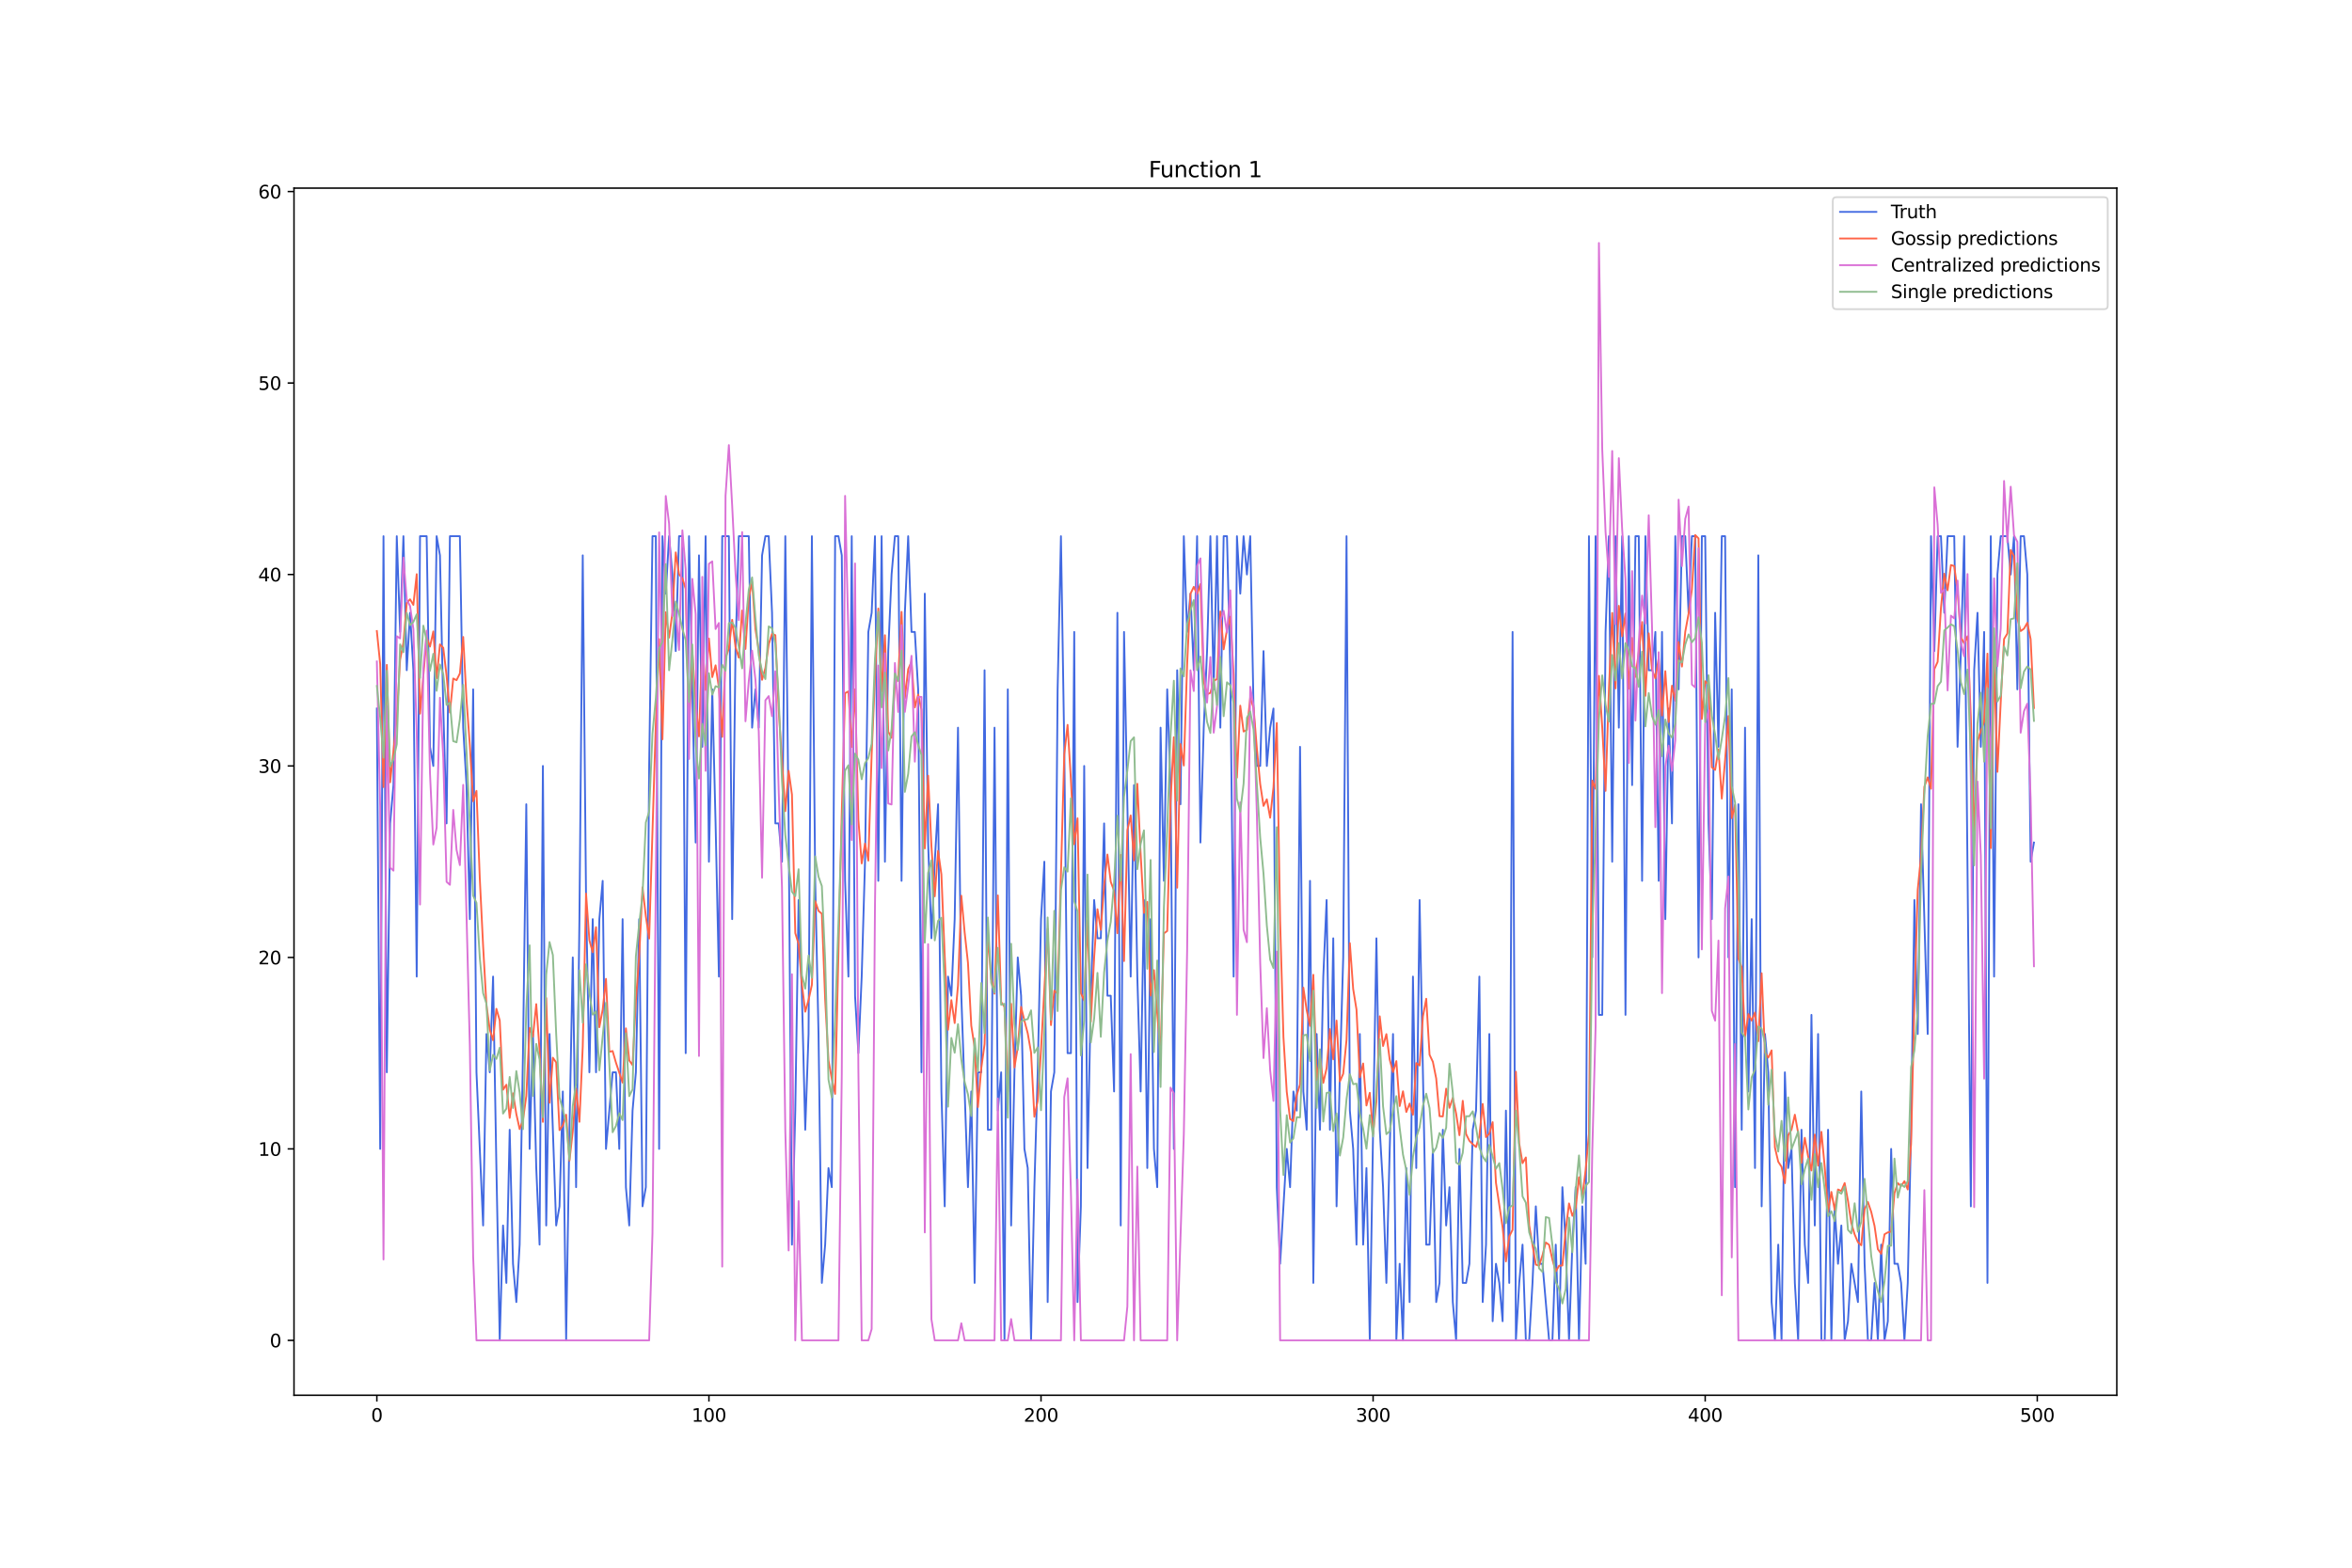 <?xml version="1.0" encoding="utf-8" standalone="no"?>
<!DOCTYPE svg PUBLIC "-//W3C//DTD SVG 1.1//EN"
  "http://www.w3.org/Graphics/SVG/1.1/DTD/svg11.dtd">
<svg xmlns:xlink="http://www.w3.org/1999/xlink" width="1296pt" height="864pt" viewBox="0 0 1296 864" xmlns="http://www.w3.org/2000/svg" version="1.1">
 <defs>
  <style type="text/css">*{stroke-linejoin: round; stroke-linecap: butt}</style>
 </defs>
 <g id="figure_1">
  <g id="patch_1">
   <path d="M 0 864 
L 1296 864 
L 1296 0 
L 0 0 
z
" style="fill: #ffffff"/>
  </g>
  <g id="axes_1">
   <g id="patch_2">
    <path d="M 162 768.96 
L 1166.4 768.96 
L 1166.4 103.68 
L 162 103.68 
z
" style="fill: #ffffff"/>
   </g>
   <g id="matplotlib.axis_1">
    <g id="xtick_1">
     <g id="line2d_1">
      <defs>
       <path id="mf390fa2b86" d="M 0 0 
L 0 3.5 
" style="stroke: #000000; stroke-width: 0.8"/>
      </defs>
      <g>
       <use xlink:href="#mf390fa2b86" x="207.655" y="768.96" style="stroke: #000000; stroke-width: 0.8"/>
      </g>
     </g>
     <g id="text_1">
      <!-- 0 -->
      <g transform="translate(204.473 783.558) scale(0.1 -0.1)">
       <defs>
        <path id="DejaVuSans-30" d="M 2034 4250 
Q 1547 4250 1301 3770 
Q 1056 3291 1056 2328 
Q 1056 1369 1301 889 
Q 1547 409 2034 409 
Q 2525 409 2770 889 
Q 3016 1369 3016 2328 
Q 3016 3291 2770 3770 
Q 2525 4250 2034 4250 
z
M 2034 4750 
Q 2819 4750 3233 4129 
Q 3647 3509 3647 2328 
Q 3647 1150 3233 529 
Q 2819 -91 2034 -91 
Q 1250 -91 836 529 
Q 422 1150 422 2328 
Q 422 3509 836 4129 
Q 1250 4750 2034 4750 
z
" transform="scale(0.016)"/>
       </defs>
       <use xlink:href="#DejaVuSans-30"/>
      </g>
     </g>
    </g>
    <g id="xtick_2">
     <g id="line2d_2">
      <g>
       <use xlink:href="#mf390fa2b86" x="390.639" y="768.96" style="stroke: #000000; stroke-width: 0.8"/>
      </g>
     </g>
     <g id="text_2">
      <!-- 100 -->
      <g transform="translate(381.095 783.558) scale(0.1 -0.1)">
       <defs>
        <path id="DejaVuSans-31" d="M 794 531 
L 1825 531 
L 1825 4091 
L 703 3866 
L 703 4441 
L 1819 4666 
L 2450 4666 
L 2450 531 
L 3481 531 
L 3481 0 
L 794 0 
L 794 531 
z
" transform="scale(0.016)"/>
       </defs>
       <use xlink:href="#DejaVuSans-31"/>
       <use xlink:href="#DejaVuSans-30" x="63.623"/>
       <use xlink:href="#DejaVuSans-30" x="127.246"/>
      </g>
     </g>
    </g>
    <g id="xtick_3">
     <g id="line2d_3">
      <g>
       <use xlink:href="#mf390fa2b86" x="573.623" y="768.96" style="stroke: #000000; stroke-width: 0.8"/>
      </g>
     </g>
     <g id="text_3">
      <!-- 200 -->
      <g transform="translate(564.079 783.558) scale(0.1 -0.1)">
       <defs>
        <path id="DejaVuSans-32" d="M 1228 531 
L 3431 531 
L 3431 0 
L 469 0 
L 469 531 
Q 828 903 1448 1529 
Q 2069 2156 2228 2338 
Q 2531 2678 2651 2914 
Q 2772 3150 2772 3378 
Q 2772 3750 2511 3984 
Q 2250 4219 1831 4219 
Q 1534 4219 1204 4116 
Q 875 4013 500 3803 
L 500 4441 
Q 881 4594 1212 4672 
Q 1544 4750 1819 4750 
Q 2544 4750 2975 4387 
Q 3406 4025 3406 3419 
Q 3406 3131 3298 2873 
Q 3191 2616 2906 2266 
Q 2828 2175 2409 1742 
Q 1991 1309 1228 531 
z
" transform="scale(0.016)"/>
       </defs>
       <use xlink:href="#DejaVuSans-32"/>
       <use xlink:href="#DejaVuSans-30" x="63.623"/>
       <use xlink:href="#DejaVuSans-30" x="127.246"/>
      </g>
     </g>
    </g>
    <g id="xtick_4">
     <g id="line2d_4">
      <g>
       <use xlink:href="#mf390fa2b86" x="756.607" y="768.96" style="stroke: #000000; stroke-width: 0.8"/>
      </g>
     </g>
     <g id="text_4">
      <!-- 300 -->
      <g transform="translate(747.063 783.558) scale(0.1 -0.1)">
       <defs>
        <path id="DejaVuSans-33" d="M 2597 2516 
Q 3050 2419 3304 2112 
Q 3559 1806 3559 1356 
Q 3559 666 3084 287 
Q 2609 -91 1734 -91 
Q 1441 -91 1130 -33 
Q 819 25 488 141 
L 488 750 
Q 750 597 1062 519 
Q 1375 441 1716 441 
Q 2309 441 2620 675 
Q 2931 909 2931 1356 
Q 2931 1769 2642 2001 
Q 2353 2234 1838 2234 
L 1294 2234 
L 1294 2753 
L 1863 2753 
Q 2328 2753 2575 2939 
Q 2822 3125 2822 3475 
Q 2822 3834 2567 4026 
Q 2313 4219 1838 4219 
Q 1578 4219 1281 4162 
Q 984 4106 628 3988 
L 628 4550 
Q 988 4650 1302 4700 
Q 1616 4750 1894 4750 
Q 2613 4750 3031 4423 
Q 3450 4097 3450 3541 
Q 3450 3153 3228 2886 
Q 3006 2619 2597 2516 
z
" transform="scale(0.016)"/>
       </defs>
       <use xlink:href="#DejaVuSans-33"/>
       <use xlink:href="#DejaVuSans-30" x="63.623"/>
       <use xlink:href="#DejaVuSans-30" x="127.246"/>
      </g>
     </g>
    </g>
    <g id="xtick_5">
     <g id="line2d_5">
      <g>
       <use xlink:href="#mf390fa2b86" x="939.591" y="768.96" style="stroke: #000000; stroke-width: 0.8"/>
      </g>
     </g>
     <g id="text_5">
      <!-- 400 -->
      <g transform="translate(930.047 783.558) scale(0.1 -0.1)">
       <defs>
        <path id="DejaVuSans-34" d="M 2419 4116 
L 825 1625 
L 2419 1625 
L 2419 4116 
z
M 2253 4666 
L 3047 4666 
L 3047 1625 
L 3713 1625 
L 3713 1100 
L 3047 1100 
L 3047 0 
L 2419 0 
L 2419 1100 
L 313 1100 
L 313 1709 
L 2253 4666 
z
" transform="scale(0.016)"/>
       </defs>
       <use xlink:href="#DejaVuSans-34"/>
       <use xlink:href="#DejaVuSans-30" x="63.623"/>
       <use xlink:href="#DejaVuSans-30" x="127.246"/>
      </g>
     </g>
    </g>
    <g id="xtick_6">
     <g id="line2d_6">
      <g>
       <use xlink:href="#mf390fa2b86" x="1122.575" y="768.96" style="stroke: #000000; stroke-width: 0.8"/>
      </g>
     </g>
     <g id="text_6">
      <!-- 500 -->
      <g transform="translate(1113.032 783.558) scale(0.1 -0.1)">
       <defs>
        <path id="DejaVuSans-35" d="M 691 4666 
L 3169 4666 
L 3169 4134 
L 1269 4134 
L 1269 2991 
Q 1406 3038 1543 3061 
Q 1681 3084 1819 3084 
Q 2600 3084 3056 2656 
Q 3513 2228 3513 1497 
Q 3513 744 3044 326 
Q 2575 -91 1722 -91 
Q 1428 -91 1123 -41 
Q 819 9 494 109 
L 494 744 
Q 775 591 1075 516 
Q 1375 441 1709 441 
Q 2250 441 2565 725 
Q 2881 1009 2881 1497 
Q 2881 1984 2565 2268 
Q 2250 2553 1709 2553 
Q 1456 2553 1204 2497 
Q 953 2441 691 2322 
L 691 4666 
z
" transform="scale(0.016)"/>
       </defs>
       <use xlink:href="#DejaVuSans-35"/>
       <use xlink:href="#DejaVuSans-30" x="63.623"/>
       <use xlink:href="#DejaVuSans-30" x="127.246"/>
      </g>
     </g>
    </g>
   </g>
   <g id="matplotlib.axis_2">
    <g id="ytick_1">
     <g id="line2d_7">
      <defs>
       <path id="m892cdf05a6" d="M 0 0 
L -3.5 0 
" style="stroke: #000000; stroke-width: 0.8"/>
      </defs>
      <g>
       <use xlink:href="#m892cdf05a6" x="162" y="738.72" style="stroke: #000000; stroke-width: 0.8"/>
      </g>
     </g>
     <g id="text_7">
      <!-- 0 -->
      <g transform="translate(148.637 742.519) scale(0.1 -0.1)">
       <use xlink:href="#DejaVuSans-30"/>
      </g>
     </g>
    </g>
    <g id="ytick_2">
     <g id="line2d_8">
      <g>
       <use xlink:href="#m892cdf05a6" x="162" y="633.195" style="stroke: #000000; stroke-width: 0.8"/>
      </g>
     </g>
     <g id="text_8">
      <!-- 10 -->
      <g transform="translate(142.275 636.994) scale(0.1 -0.1)">
       <use xlink:href="#DejaVuSans-31"/>
       <use xlink:href="#DejaVuSans-30" x="63.623"/>
      </g>
     </g>
    </g>
    <g id="ytick_3">
     <g id="line2d_9">
      <g>
       <use xlink:href="#m892cdf05a6" x="162" y="527.67" style="stroke: #000000; stroke-width: 0.8"/>
      </g>
     </g>
     <g id="text_9">
      <!-- 20 -->
      <g transform="translate(142.275 531.469) scale(0.1 -0.1)">
       <use xlink:href="#DejaVuSans-32"/>
       <use xlink:href="#DejaVuSans-30" x="63.623"/>
      </g>
     </g>
    </g>
    <g id="ytick_4">
     <g id="line2d_10">
      <g>
       <use xlink:href="#m892cdf05a6" x="162" y="422.145" style="stroke: #000000; stroke-width: 0.8"/>
      </g>
     </g>
     <g id="text_10">
      <!-- 30 -->
      <g transform="translate(142.275 425.944) scale(0.1 -0.1)">
       <use xlink:href="#DejaVuSans-33"/>
       <use xlink:href="#DejaVuSans-30" x="63.623"/>
      </g>
     </g>
    </g>
    <g id="ytick_5">
     <g id="line2d_11">
      <g>
       <use xlink:href="#m892cdf05a6" x="162" y="316.62" style="stroke: #000000; stroke-width: 0.8"/>
      </g>
     </g>
     <g id="text_11">
      <!-- 40 -->
      <g transform="translate(142.275 320.42) scale(0.1 -0.1)">
       <use xlink:href="#DejaVuSans-34"/>
       <use xlink:href="#DejaVuSans-30" x="63.623"/>
      </g>
     </g>
    </g>
    <g id="ytick_6">
     <g id="line2d_12">
      <g>
       <use xlink:href="#m892cdf05a6" x="162" y="211.095" style="stroke: #000000; stroke-width: 0.8"/>
      </g>
     </g>
     <g id="text_12">
      <!-- 50 -->
      <g transform="translate(142.275 214.895) scale(0.1 -0.1)">
       <use xlink:href="#DejaVuSans-35"/>
       <use xlink:href="#DejaVuSans-30" x="63.623"/>
      </g>
     </g>
    </g>
    <g id="ytick_7">
     <g id="line2d_13">
      <g>
       <use xlink:href="#m892cdf05a6" x="162" y="105.57" style="stroke: #000000; stroke-width: 0.8"/>
      </g>
     </g>
     <g id="text_13">
      <!-- 60 -->
      <g transform="translate(142.275 109.37) scale(0.1 -0.1)">
       <defs>
        <path id="DejaVuSans-36" d="M 2113 2584 
Q 1688 2584 1439 2293 
Q 1191 2003 1191 1497 
Q 1191 994 1439 701 
Q 1688 409 2113 409 
Q 2538 409 2786 701 
Q 3034 994 3034 1497 
Q 3034 2003 2786 2293 
Q 2538 2584 2113 2584 
z
M 3366 4563 
L 3366 3988 
Q 3128 4100 2886 4159 
Q 2644 4219 2406 4219 
Q 1781 4219 1451 3797 
Q 1122 3375 1075 2522 
Q 1259 2794 1537 2939 
Q 1816 3084 2150 3084 
Q 2853 3084 3261 2657 
Q 3669 2231 3669 1497 
Q 3669 778 3244 343 
Q 2819 -91 2113 -91 
Q 1303 -91 875 529 
Q 447 1150 447 2328 
Q 447 3434 972 4092 
Q 1497 4750 2381 4750 
Q 2619 4750 2861 4703 
Q 3103 4656 3366 4563 
z
" transform="scale(0.016)"/>
       </defs>
       <use xlink:href="#DejaVuSans-36"/>
       <use xlink:href="#DejaVuSans-30" x="63.623"/>
      </g>
     </g>
    </g>
   </g>
   <g id="line2d_14">
    <path d="M 207.655 390.488 
L 209.484 633.195 
L 211.314 295.515 
L 213.144 590.985 
L 214.974 453.803 
L 216.804 432.698 
L 218.634 295.515 
L 220.463 348.278 
L 222.293 295.515 
L 224.123 369.383 
L 225.953 337.725 
L 227.783 369.383 
L 229.613 538.223 
L 231.442 295.515 
L 235.102 295.515 
L 236.932 411.593 
L 238.762 422.145 
L 240.592 295.515 
L 242.422 306.068 
L 244.251 390.488 
L 246.081 453.803 
L 247.911 295.515 
L 253.401 295.515 
L 255.23 401.04 
L 257.06 432.698 
L 258.89 506.565 
L 260.72 379.935 
L 262.55 590.985 
L 266.209 675.405 
L 268.039 569.88 
L 269.869 590.985 
L 271.699 538.223 
L 273.529 643.748 
L 275.359 738.72 
L 277.189 675.405 
L 279.018 707.063 
L 280.848 622.643 
L 282.678 696.51 
L 284.508 717.615 
L 286.338 685.958 
L 288.168 580.433 
L 289.997 443.25 
L 291.827 633.195 
L 293.657 569.88 
L 295.487 643.748 
L 297.317 685.958 
L 299.147 422.145 
L 300.976 675.405 
L 302.806 569.88 
L 306.466 675.405 
L 308.296 664.853 
L 310.126 601.538 
L 311.956 738.72 
L 313.785 622.643 
L 315.615 527.67 
L 317.445 654.3 
L 319.275 506.565 
L 321.105 306.068 
L 322.935 496.013 
L 324.764 590.985 
L 326.594 506.565 
L 328.424 590.985 
L 330.254 506.565 
L 332.084 485.46 
L 333.914 633.195 
L 337.573 590.985 
L 339.403 590.985 
L 341.233 633.195 
L 343.063 506.565 
L 344.893 654.3 
L 346.723 675.405 
L 348.552 612.09 
L 350.382 590.985 
L 352.212 506.565 
L 354.042 664.853 
L 355.872 654.3 
L 357.702 422.145 
L 359.531 295.515 
L 361.361 295.515 
L 363.191 633.195 
L 365.021 295.515 
L 366.851 327.173 
L 368.681 295.515 
L 370.51 316.62 
L 372.34 358.83 
L 374.17 295.515 
L 376 295.515 
L 377.83 580.433 
L 379.66 295.515 
L 383.319 464.355 
L 385.149 306.068 
L 386.979 411.593 
L 388.809 295.515 
L 390.639 474.908 
L 392.469 379.935 
L 394.298 453.803 
L 396.128 538.223 
L 397.958 295.515 
L 401.618 295.515 
L 403.448 506.565 
L 405.277 358.83 
L 407.107 295.515 
L 412.597 295.515 
L 414.427 401.04 
L 416.256 379.935 
L 418.086 401.04 
L 419.916 306.068 
L 421.746 295.515 
L 423.576 295.515 
L 425.406 337.725 
L 427.236 453.803 
L 429.065 453.803 
L 430.895 474.908 
L 432.725 295.515 
L 434.555 453.803 
L 436.385 685.958 
L 438.215 612.09 
L 440.044 496.013 
L 441.874 548.775 
L 443.704 622.643 
L 445.534 569.88 
L 447.364 295.515 
L 449.194 485.46 
L 451.023 569.88 
L 452.853 707.063 
L 454.683 685.958 
L 456.513 643.748 
L 458.343 654.3 
L 460.173 295.515 
L 462.003 295.515 
L 463.832 306.068 
L 465.662 485.46 
L 467.492 538.223 
L 469.322 295.515 
L 471.152 548.775 
L 472.982 580.433 
L 474.811 538.223 
L 476.641 474.908 
L 478.471 348.278 
L 480.301 337.725 
L 482.131 295.515 
L 483.961 485.46 
L 485.79 295.515 
L 487.62 474.908 
L 489.45 358.83 
L 491.28 316.62 
L 493.11 295.515 
L 494.94 295.515 
L 496.77 485.46 
L 498.599 337.725 
L 500.429 295.515 
L 502.259 348.278 
L 504.089 348.278 
L 505.919 379.935 
L 507.749 590.985 
L 509.578 327.173 
L 511.408 464.355 
L 513.238 517.118 
L 515.068 474.908 
L 516.898 443.25 
L 518.728 601.538 
L 520.557 664.853 
L 522.387 538.223 
L 524.217 548.775 
L 526.047 506.565 
L 527.877 401.04 
L 529.707 548.775 
L 533.366 654.3 
L 535.196 601.538 
L 537.026 707.063 
L 538.856 590.985 
L 540.686 590.985 
L 542.516 369.383 
L 544.345 622.643 
L 546.175 622.643 
L 548.005 401.04 
L 549.835 612.09 
L 551.665 590.985 
L 553.495 738.72 
L 555.324 379.935 
L 557.154 675.405 
L 558.984 590.985 
L 560.814 527.67 
L 562.644 548.775 
L 564.474 633.195 
L 566.303 643.748 
L 568.133 738.72 
L 569.963 654.3 
L 571.793 590.985 
L 573.623 506.565 
L 575.453 474.908 
L 577.283 717.615 
L 579.112 601.538 
L 580.942 590.985 
L 582.772 379.935 
L 584.602 295.515 
L 586.432 411.593 
L 588.262 580.433 
L 590.091 580.433 
L 591.921 348.278 
L 593.751 717.615 
L 595.581 664.853 
L 597.411 422.145 
L 599.241 643.748 
L 601.07 548.775 
L 602.9 496.013 
L 604.73 517.118 
L 606.56 517.118 
L 608.39 453.803 
L 610.22 548.775 
L 612.05 548.775 
L 613.879 601.538 
L 615.709 337.725 
L 617.539 675.405 
L 619.369 348.278 
L 623.029 538.223 
L 624.858 432.698 
L 626.688 538.223 
L 628.518 601.538 
L 630.348 496.013 
L 632.178 643.748 
L 634.008 506.565 
L 635.837 633.195 
L 637.667 654.3 
L 639.497 401.04 
L 641.327 485.46 
L 643.157 379.935 
L 644.987 432.698 
L 646.817 633.195 
L 648.646 369.383 
L 650.476 443.25 
L 652.306 295.515 
L 654.136 348.278 
L 655.966 327.173 
L 657.796 369.383 
L 659.625 295.515 
L 661.455 464.355 
L 663.285 401.04 
L 665.115 358.83 
L 666.945 295.515 
L 668.775 379.935 
L 670.604 295.515 
L 672.434 401.04 
L 674.264 295.515 
L 676.094 295.515 
L 677.924 369.383 
L 679.754 538.223 
L 681.583 295.515 
L 683.413 327.173 
L 685.243 295.515 
L 687.073 316.62 
L 688.903 295.515 
L 690.733 390.488 
L 692.563 422.145 
L 694.392 422.145 
L 696.222 358.83 
L 698.052 422.145 
L 699.882 401.04 
L 701.712 390.488 
L 703.542 654.3 
L 705.371 696.51 
L 709.031 633.195 
L 710.861 654.3 
L 712.691 601.538 
L 714.521 612.09 
L 716.35 411.593 
L 718.18 601.538 
L 720.01 622.643 
L 721.84 485.46 
L 723.67 707.063 
L 725.5 569.88 
L 727.33 622.643 
L 729.159 538.223 
L 730.989 496.013 
L 732.819 622.643 
L 734.649 517.118 
L 736.479 664.853 
L 738.309 590.985 
L 740.138 527.67 
L 741.968 295.515 
L 743.798 612.09 
L 745.628 633.195 
L 747.458 685.958 
L 749.288 569.88 
L 751.117 685.958 
L 752.947 643.748 
L 754.777 738.72 
L 756.607 622.643 
L 758.437 517.118 
L 760.267 622.643 
L 762.097 654.3 
L 763.926 707.063 
L 765.756 633.195 
L 767.586 569.88 
L 769.416 738.72 
L 771.246 696.51 
L 773.076 738.72 
L 774.905 643.748 
L 776.735 717.615 
L 778.565 538.223 
L 780.395 643.748 
L 782.225 496.013 
L 785.884 685.958 
L 787.714 685.958 
L 789.544 633.195 
L 791.374 717.615 
L 793.204 707.063 
L 795.034 622.643 
L 796.864 675.405 
L 798.693 654.3 
L 800.523 717.615 
L 802.353 738.72 
L 804.183 633.195 
L 806.013 707.063 
L 807.843 707.063 
L 809.672 696.51 
L 811.502 622.643 
L 813.332 612.09 
L 815.162 538.223 
L 816.992 717.615 
L 818.822 685.958 
L 820.651 569.88 
L 822.481 728.168 
L 824.311 696.51 
L 826.141 707.063 
L 827.971 728.168 
L 829.801 612.09 
L 831.63 707.063 
L 833.46 348.278 
L 835.29 738.72 
L 837.12 707.063 
L 838.95 685.958 
L 840.78 738.72 
L 842.61 738.72 
L 844.439 707.063 
L 846.269 664.853 
L 848.099 696.51 
L 849.929 696.51 
L 853.589 738.72 
L 855.418 738.72 
L 857.248 685.958 
L 859.078 738.72 
L 860.908 654.3 
L 862.738 685.958 
L 864.568 738.72 
L 866.397 685.958 
L 868.227 654.3 
L 870.057 738.72 
L 871.887 664.853 
L 873.717 696.51 
L 875.547 295.515 
L 877.377 527.67 
L 879.206 295.515 
L 881.036 559.328 
L 882.866 559.328 
L 884.696 348.278 
L 886.526 295.515 
L 888.356 474.908 
L 890.185 295.515 
L 892.015 401.04 
L 893.845 295.515 
L 895.675 559.328 
L 897.505 295.515 
L 899.335 432.698 
L 901.164 295.515 
L 902.994 295.515 
L 904.824 485.46 
L 906.654 295.515 
L 908.484 369.383 
L 910.314 369.383 
L 912.144 348.278 
L 913.973 485.46 
L 915.803 348.278 
L 917.633 506.565 
L 919.463 390.488 
L 921.293 453.803 
L 923.123 295.515 
L 924.952 379.935 
L 926.782 295.515 
L 928.612 295.515 
L 930.442 337.725 
L 932.272 295.515 
L 934.102 295.515 
L 935.931 527.67 
L 937.761 295.515 
L 939.591 295.515 
L 941.421 453.803 
L 943.251 506.565 
L 945.081 337.725 
L 946.911 411.593 
L 948.74 295.515 
L 950.57 295.515 
L 952.4 527.67 
L 954.23 379.935 
L 956.06 654.3 
L 957.89 443.25 
L 959.719 622.643 
L 961.549 401.04 
L 963.379 601.538 
L 965.209 506.565 
L 967.039 643.748 
L 968.869 306.068 
L 970.698 664.853 
L 972.528 569.88 
L 974.358 590.985 
L 976.188 717.615 
L 978.018 738.72 
L 979.848 685.958 
L 981.678 738.72 
L 983.507 590.985 
L 985.337 643.748 
L 987.167 633.195 
L 988.997 707.063 
L 990.827 738.72 
L 992.657 622.643 
L 994.486 685.958 
L 996.316 707.063 
L 998.146 559.328 
L 999.976 675.405 
L 1001.806 569.88 
L 1003.636 738.72 
L 1005.465 738.72 
L 1007.295 622.643 
L 1009.125 738.72 
L 1010.955 664.853 
L 1012.785 696.51 
L 1014.615 675.405 
L 1016.444 738.72 
L 1018.274 728.168 
L 1020.104 696.51 
L 1023.764 717.615 
L 1025.594 601.538 
L 1027.424 696.51 
L 1029.253 738.72 
L 1031.083 738.72 
L 1032.913 707.063 
L 1034.743 738.72 
L 1036.573 685.958 
L 1038.403 738.72 
L 1040.232 728.168 
L 1042.062 633.195 
L 1043.892 696.51 
L 1045.722 696.51 
L 1047.552 707.063 
L 1049.382 738.72 
L 1051.211 707.063 
L 1053.041 622.643 
L 1054.871 496.013 
L 1056.701 569.88 
L 1058.531 443.25 
L 1062.191 569.88 
L 1064.02 295.515 
L 1065.85 358.83 
L 1067.68 295.515 
L 1069.51 295.515 
L 1071.34 337.725 
L 1073.17 295.515 
L 1076.829 295.515 
L 1078.659 411.593 
L 1080.489 358.83 
L 1082.319 295.515 
L 1085.978 664.853 
L 1087.808 369.383 
L 1089.638 337.725 
L 1091.468 411.593 
L 1093.298 348.278 
L 1095.128 707.063 
L 1096.958 295.515 
L 1098.787 538.223 
L 1100.617 316.62 
L 1102.447 295.515 
L 1106.107 295.515 
L 1107.937 316.62 
L 1109.766 295.515 
L 1111.596 379.935 
L 1113.426 295.515 
L 1115.256 295.515 
L 1117.086 316.62 
L 1118.916 474.908 
L 1120.745 464.355 
L 1120.745 464.355 
" clip-path="url(#p79126b97d0)" style="fill: none; stroke: #4169e1; stroke-linecap: square"/>
   </g>
   <g id="line2d_15">
    <path d="M 207.655 347.78 
L 209.484 365.896 
L 211.314 433.781 
L 213.144 366.438 
L 214.974 431.152 
L 216.804 414.045 
L 218.634 395.625 
L 220.463 363.613 
L 222.293 354.154 
L 224.123 332.321 
L 225.953 330.308 
L 227.783 333.381 
L 229.613 316.441 
L 231.442 393.334 
L 235.102 351.257 
L 236.932 356.361 
L 238.762 348.006 
L 240.592 373.821 
L 242.422 355.132 
L 244.251 356.994 
L 246.081 372.497 
L 247.911 392.692 
L 249.741 373.955 
L 251.571 374.87 
L 253.401 371.164 
L 255.23 351.053 
L 257.06 385.593 
L 258.89 410.6 
L 260.72 441.59 
L 262.55 435.868 
L 264.38 484.22 
L 266.209 521.428 
L 268.039 553.927 
L 269.869 567.451 
L 271.699 573.32 
L 273.529 555.987 
L 275.359 562.384 
L 277.189 600.591 
L 279.018 597.823 
L 280.848 616.117 
L 282.678 602.54 
L 284.508 613.968 
L 286.338 622.27 
L 288.168 617.314 
L 289.997 604.043 
L 291.827 566.486 
L 293.657 571.28 
L 295.487 553.398 
L 297.317 578.806 
L 299.147 618.315 
L 300.976 550.032 
L 302.806 607.776 
L 304.636 582.936 
L 306.466 585.523 
L 308.296 622.86 
L 310.126 620.261 
L 311.956 614.358 
L 313.785 639.692 
L 315.615 623.456 
L 317.445 599.861 
L 319.275 618.272 
L 321.105 576.778 
L 322.935 492.477 
L 324.764 518.188 
L 326.594 524.803 
L 328.424 511.02 
L 330.254 566.129 
L 332.084 556.43 
L 333.914 539.477 
L 335.743 579.681 
L 337.573 579.256 
L 339.403 585.661 
L 343.063 596.678 
L 344.893 566.756 
L 346.723 584.413 
L 348.552 587.011 
L 350.382 551.514 
L 352.212 526.97 
L 354.042 489.051 
L 355.872 504.987 
L 357.702 517.287 
L 361.361 399.089 
L 363.191 352.235 
L 365.021 407.473 
L 366.851 337.402 
L 368.681 351.437 
L 370.51 337.644 
L 372.34 304.431 
L 374.17 316.533 
L 376 318.771 
L 377.83 324.535 
L 379.66 401.689 
L 381.489 359.542 
L 383.319 387.054 
L 385.149 405.846 
L 386.979 353.939 
L 388.809 380.278 
L 390.639 351.899 
L 392.469 373.172 
L 394.298 366.681 
L 396.128 379.03 
L 397.958 406.111 
L 399.788 362.616 
L 401.618 357.435 
L 403.448 341.585 
L 405.277 356.579 
L 407.107 362.438 
L 408.937 336.446 
L 410.767 357.672 
L 412.597 329.405 
L 414.427 320.8 
L 416.256 346.748 
L 418.086 358.353 
L 419.916 374.667 
L 421.746 368.185 
L 423.576 354.975 
L 425.406 349.351 
L 427.236 350.066 
L 429.065 391.089 
L 432.725 447.06 
L 434.555 424.832 
L 436.385 437.932 
L 438.215 514.257 
L 440.044 520.267 
L 441.874 542.591 
L 443.704 557.58 
L 445.534 551.068 
L 447.364 542.802 
L 449.194 496.661 
L 451.023 502.012 
L 452.853 503.604 
L 454.683 550.887 
L 456.513 584.401 
L 458.343 594.513 
L 460.173 602.894 
L 463.832 447.568 
L 465.662 382.016 
L 467.492 381.061 
L 469.322 411.685 
L 471.152 379.862 
L 472.982 451.767 
L 474.811 475.86 
L 476.641 464.914 
L 478.471 474.314 
L 480.301 415.645 
L 482.131 373.435 
L 483.961 335.374 
L 485.79 381.133 
L 487.62 350.095 
L 489.45 403.28 
L 491.28 406.637 
L 493.11 377.315 
L 494.94 373.119 
L 496.77 337.222 
L 498.599 384.845 
L 500.429 368.795 
L 502.259 364.751 
L 504.089 389.881 
L 505.919 382.787 
L 507.749 391.046 
L 509.578 467.615 
L 511.408 427.495 
L 513.238 466.3 
L 515.068 493.997 
L 516.898 468.96 
L 518.728 481.872 
L 520.557 526.828 
L 522.387 567.532 
L 524.217 551.201 
L 526.047 563.849 
L 527.877 543.05 
L 529.707 493.642 
L 531.536 513.793 
L 533.366 530.603 
L 535.196 565.245 
L 537.026 577.144 
L 538.856 610.176 
L 540.686 588.862 
L 542.516 575.483 
L 544.345 514.988 
L 546.175 539.492 
L 548.005 547.662 
L 549.835 493.479 
L 551.665 552.231 
L 553.495 554.915 
L 555.324 601.769 
L 557.154 553.219 
L 558.984 588.311 
L 560.814 577.248 
L 562.644 554.933 
L 564.474 562.567 
L 566.303 569.482 
L 568.133 580.009 
L 569.963 615.462 
L 571.793 606.752 
L 573.623 578.661 
L 577.283 511.966 
L 579.112 564.968 
L 580.942 545.976 
L 582.772 547.581 
L 586.432 415.788 
L 588.262 399.49 
L 590.091 429.818 
L 591.921 465.281 
L 593.751 450.993 
L 595.581 547.353 
L 597.411 551.401 
L 599.241 507.215 
L 601.07 563.065 
L 602.9 527.64 
L 604.73 501.109 
L 606.56 512.466 
L 608.39 488.044 
L 610.22 470.958 
L 612.05 486.002 
L 613.879 490.905 
L 615.709 514.333 
L 617.539 471.192 
L 619.369 529.677 
L 621.199 457.7 
L 623.029 449.417 
L 624.858 474.197 
L 626.688 431.98 
L 628.518 470.654 
L 630.348 503.122 
L 632.178 497.061 
L 634.008 548.689 
L 635.837 534.675 
L 637.667 558.613 
L 639.497 580.372 
L 641.327 514.402 
L 643.157 513.113 
L 644.987 442.137 
L 646.817 406.293 
L 648.646 489.254 
L 650.476 410.094 
L 652.306 421.901 
L 654.136 366.21 
L 655.966 327.249 
L 657.796 323.426 
L 659.625 327.417 
L 661.455 321.885 
L 663.285 375.77 
L 665.115 382.622 
L 666.945 381.855 
L 668.775 375.256 
L 670.604 374.264 
L 672.434 336.987 
L 674.264 357.853 
L 676.094 346.968 
L 677.924 339.91 
L 679.754 371.726 
L 681.583 428.609 
L 683.413 388.914 
L 685.243 403.16 
L 687.073 402.282 
L 688.903 384.56 
L 690.733 390.034 
L 692.563 412.476 
L 694.392 432.103 
L 696.222 444.176 
L 698.052 440.51 
L 699.882 450.68 
L 701.712 433.88 
L 703.542 398.464 
L 705.371 507.663 
L 707.201 571.501 
L 709.031 601.738 
L 710.861 616.704 
L 712.691 617.898 
L 714.521 603.525 
L 716.35 597.718 
L 718.18 544.329 
L 720.01 556.705 
L 721.84 565.386 
L 723.67 537.246 
L 725.5 595.113 
L 727.33 582.646 
L 729.159 596.779 
L 730.989 588.72 
L 732.819 567.184 
L 734.649 583.831 
L 736.479 562.467 
L 738.309 596.018 
L 740.138 591.774 
L 741.968 573.121 
L 743.798 519.814 
L 745.628 545.052 
L 747.458 556.43 
L 749.288 593.758 
L 751.117 586.114 
L 752.947 609.271 
L 754.777 602.277 
L 756.607 624.886 
L 758.437 607.1 
L 760.267 560.116 
L 762.097 576.483 
L 763.926 569.932 
L 765.756 583.978 
L 767.586 590.862 
L 769.416 584.805 
L 771.246 609.58 
L 773.076 601.451 
L 774.905 612.86 
L 776.735 608.199 
L 778.565 614.367 
L 780.395 585.887 
L 782.225 587.236 
L 784.055 560.16 
L 785.884 550.441 
L 787.714 581.308 
L 789.544 585.205 
L 791.374 594.351 
L 793.204 615.154 
L 795.034 615.298 
L 796.864 600.008 
L 798.693 610.555 
L 800.523 605.063 
L 802.353 613.722 
L 804.183 625.657 
L 806.013 606.681 
L 807.843 625.035 
L 809.672 628.732 
L 811.502 630.581 
L 813.332 632.154 
L 815.162 626 
L 816.992 608.404 
L 818.822 626.702 
L 820.651 624.839 
L 822.481 618.457 
L 824.311 651.911 
L 827.971 676.438 
L 829.801 695.192 
L 831.63 681.397 
L 833.46 677.804 
L 835.29 590.638 
L 837.12 630.207 
L 838.95 641.054 
L 840.78 637.897 
L 842.61 675.298 
L 846.269 697.003 
L 848.099 697.501 
L 849.929 691.863 
L 851.759 684.76 
L 853.589 686.064 
L 855.418 694.191 
L 857.248 700.759 
L 859.078 697.586 
L 860.908 697.462 
L 862.738 678.052 
L 864.568 663.254 
L 866.397 670.076 
L 868.227 665.912 
L 870.057 648.794 
L 871.887 659.727 
L 873.717 644.864 
L 875.547 625.007 
L 877.377 430.198 
L 879.206 434.728 
L 881.036 372.484 
L 882.866 400.864 
L 884.696 435.873 
L 886.526 380.728 
L 888.356 337.796 
L 890.185 379.428 
L 892.015 333.89 
L 893.845 350.661 
L 895.675 338.099 
L 897.505 379.604 
L 899.335 351.555 
L 901.164 373.063 
L 902.994 359.306 
L 904.824 342.811 
L 906.654 383.509 
L 908.484 349.07 
L 910.314 369.131 
L 912.144 373.867 
L 913.973 362.728 
L 915.803 394.324 
L 917.633 369.889 
L 919.463 397.94 
L 921.293 377.914 
L 923.123 386.224 
L 924.952 353.822 
L 926.782 367.363 
L 928.612 348.176 
L 930.442 338.21 
L 932.272 324.878 
L 934.102 294.876 
L 935.931 296.724 
L 937.761 396.223 
L 939.591 375.435 
L 941.421 377.31 
L 943.251 422.919 
L 945.081 424.32 
L 946.911 412.979 
L 948.74 440.136 
L 950.57 418.809 
L 952.4 394.618 
L 954.23 450.921 
L 956.06 443.552 
L 957.89 528.206 
L 959.719 533.176 
L 961.549 571.34 
L 963.379 558.877 
L 965.209 562.481 
L 967.039 558.004 
L 968.869 573.842 
L 970.698 536.401 
L 972.528 580.026 
L 974.358 582.898 
L 976.188 578.883 
L 978.018 632.44 
L 979.848 640.264 
L 981.678 643.066 
L 983.507 652.115 
L 985.337 625.684 
L 987.167 622.542 
L 988.997 614.346 
L 990.827 624.446 
L 992.657 640.912 
L 994.486 627.088 
L 996.316 637.378 
L 998.146 645.088 
L 999.976 625.307 
L 1001.806 642.418 
L 1003.636 623.785 
L 1005.465 643.233 
L 1007.295 668.001 
L 1009.125 656.909 
L 1010.955 666.85 
L 1012.785 655.557 
L 1014.615 656.414 
L 1016.444 652.001 
L 1018.274 661.814 
L 1020.104 674.074 
L 1021.934 680.289 
L 1023.764 684.607 
L 1025.594 686.308 
L 1027.424 666.356 
L 1029.253 662.495 
L 1031.083 667.901 
L 1032.913 675.646 
L 1034.743 688.505 
L 1036.573 690.982 
L 1038.403 680.247 
L 1040.232 679.203 
L 1042.062 678.79 
L 1043.892 657.534 
L 1045.722 652.052 
L 1047.552 653.678 
L 1049.382 650.978 
L 1051.211 655.569 
L 1053.041 630.491 
L 1054.871 552.297 
L 1056.701 490.405 
L 1058.531 472.026 
L 1060.361 433.566 
L 1062.191 428.441 
L 1064.02 434.678 
L 1065.85 368.815 
L 1067.68 364.761 
L 1069.51 335.05 
L 1071.34 316.199 
L 1073.17 325.357 
L 1074.999 311.411 
L 1076.829 311.968 
L 1078.659 325.537 
L 1080.489 351.33 
L 1082.319 354.524 
L 1084.149 350.658 
L 1085.978 395.426 
L 1087.808 461.254 
L 1089.638 408.593 
L 1091.468 402.768 
L 1093.298 397.795 
L 1095.128 360.248 
L 1096.958 467.46 
L 1098.787 363.783 
L 1100.617 425.413 
L 1102.447 386.865 
L 1104.277 352.176 
L 1106.107 349.138 
L 1107.937 303.121 
L 1109.766 306.543 
L 1111.596 340.786 
L 1113.426 347.801 
L 1115.256 346.482 
L 1117.086 343.219 
L 1118.916 352.209 
L 1120.745 390.213 
L 1120.745 390.213 
" clip-path="url(#p79126b97d0)" style="fill: none; stroke: #ff6347; stroke-linecap: square"/>
   </g>
   <g id="line2d_16">
    <path d="M 207.655 364.562 
L 209.484 444.707 
L 211.314 694.137 
L 213.144 389.05 
L 214.974 478.18 
L 216.804 479.857 
L 218.634 350.641 
L 220.463 351.85 
L 222.293 307.275 
L 224.123 330.455 
L 225.953 334.043 
L 227.783 346.622 
L 229.613 403.423 
L 231.442 498.508 
L 233.272 368.553 
L 235.102 347.536 
L 236.932 426.222 
L 238.762 465.443 
L 240.592 456.184 
L 242.422 384.561 
L 244.251 417.665 
L 246.081 486.004 
L 247.911 487.65 
L 249.741 446.365 
L 251.571 468.41 
L 253.401 476.8 
L 255.23 432.571 
L 258.89 576.294 
L 260.72 692.75 
L 262.55 738.72 
L 357.702 738.72 
L 359.531 679.565 
L 363.191 293.415 
L 365.021 380.008 
L 366.851 273.356 
L 368.681 288.617 
L 370.51 339.479 
L 372.34 336.199 
L 374.17 358.199 
L 376 292.293 
L 377.83 313.723 
L 379.66 418.298 
L 381.489 319.037 
L 383.319 338.398 
L 385.149 581.977 
L 386.979 317.92 
L 388.809 424.85 
L 390.639 310.729 
L 392.469 309.394 
L 394.298 346.677 
L 396.128 343.33 
L 397.958 698.07 
L 399.788 273.237 
L 401.618 245.294 
L 403.448 278.783 
L 405.277 315.689 
L 407.107 341.793 
L 408.937 293.247 
L 410.767 397.525 
L 412.597 375.341 
L 414.427 358.575 
L 416.256 374.507 
L 418.086 403.112 
L 419.916 483.729 
L 421.746 385.975 
L 423.576 383.646 
L 425.406 394.715 
L 427.236 369.928 
L 429.065 435.548 
L 430.895 489.161 
L 432.725 623.428 
L 434.555 689.174 
L 436.385 536.944 
L 438.215 738.72 
L 440.044 661.981 
L 441.874 738.72 
L 462.003 738.72 
L 463.832 592.155 
L 465.662 273.292 
L 467.492 350.985 
L 469.322 462.967 
L 471.152 310.537 
L 472.982 588.867 
L 474.811 738.72 
L 478.471 738.72 
L 480.301 732.463 
L 482.131 498.982 
L 483.961 366.787 
L 485.79 423.333 
L 487.62 360.043 
L 489.45 442.847 
L 491.28 443.384 
L 493.11 365.403 
L 494.94 392.39 
L 496.77 344.518 
L 498.599 392.351 
L 500.429 378.098 
L 502.259 361.443 
L 504.089 419.772 
L 505.919 384.055 
L 507.749 384.07 
L 509.578 679.247 
L 511.408 520.358 
L 513.238 727.063 
L 515.068 738.72 
L 527.877 738.72 
L 529.707 729.288 
L 531.536 738.72 
L 548.005 738.72 
L 549.835 605.417 
L 551.665 738.72 
L 555.324 738.72 
L 557.154 726.975 
L 558.984 738.72 
L 584.602 738.72 
L 586.432 604.619 
L 588.262 594.288 
L 590.091 656.525 
L 591.921 738.72 
L 593.751 650.022 
L 595.581 738.72 
L 619.369 738.72 
L 621.199 720.045 
L 623.029 580.964 
L 624.858 738.72 
L 626.688 642.955 
L 628.518 738.72 
L 643.157 738.72 
L 644.987 599.411 
L 646.817 602.582 
L 648.646 738.72 
L 652.306 625.191 
L 654.136 523.768 
L 655.966 369.41 
L 657.796 380.86 
L 659.625 311.995 
L 661.455 307.72 
L 663.285 368.326 
L 665.115 387.215 
L 666.945 362.135 
L 668.775 403.787 
L 670.604 389.198 
L 672.434 342.09 
L 674.264 336.642 
L 676.094 348.563 
L 677.924 325.347 
L 679.754 386.318 
L 681.583 559.318 
L 683.413 442.163 
L 685.243 512.413 
L 687.073 519.28 
L 688.903 378.503 
L 690.733 389.079 
L 692.563 449.004 
L 694.392 530.562 
L 696.222 583.138 
L 698.052 555.626 
L 699.882 589.851 
L 701.712 606.75 
L 703.542 524.419 
L 705.371 738.72 
L 875.547 738.72 
L 877.377 634.452 
L 879.206 565.823 
L 881.036 133.92 
L 882.866 247.573 
L 884.696 293.214 
L 886.526 318.026 
L 888.356 248.564 
L 890.185 343.985 
L 892.015 252.514 
L 893.845 291.821 
L 895.675 319.07 
L 897.505 420.506 
L 899.335 314.743 
L 901.164 397.11 
L 902.994 353.687 
L 904.824 328.222 
L 906.654 343.626 
L 908.484 283.981 
L 910.314 346.135 
L 912.144 455.883 
L 913.973 359.437 
L 915.803 547.348 
L 917.633 422.546 
L 919.463 410.967 
L 921.293 424.839 
L 923.123 407.929 
L 924.952 275.376 
L 926.782 312.001 
L 928.612 285.946 
L 930.442 279.2 
L 932.272 377.264 
L 934.102 378.843 
L 935.931 302.196 
L 937.761 523.248 
L 939.591 398.756 
L 941.421 391.52 
L 943.251 557.105 
L 945.081 562.507 
L 946.911 518.379 
L 948.74 713.857 
L 950.57 500.659 
L 952.4 483.046 
L 954.23 693.007 
L 956.06 575.367 
L 957.89 738.72 
L 1058.531 738.72 
L 1060.361 655.918 
L 1062.191 738.72 
L 1064.02 738.72 
L 1065.85 268.589 
L 1067.68 289.206 
L 1069.51 326.748 
L 1071.34 324.765 
L 1073.17 380.506 
L 1074.999 339.297 
L 1076.829 340.829 
L 1078.659 319.979 
L 1080.489 354.39 
L 1082.319 361.695 
L 1084.149 316.382 
L 1085.978 431.613 
L 1087.808 665.288 
L 1089.638 430.707 
L 1091.468 471.443 
L 1093.298 594.485 
L 1095.128 380.003 
L 1096.958 423.788 
L 1098.787 318.763 
L 1100.617 367.166 
L 1102.447 346.368 
L 1104.277 265.082 
L 1106.107 298.943 
L 1107.937 268.239 
L 1109.766 294.973 
L 1111.596 298.62 
L 1113.426 403.819 
L 1115.256 391.958 
L 1117.086 387.812 
L 1118.916 440.041 
L 1120.745 532.516 
L 1120.745 532.516 
" clip-path="url(#p79126b97d0)" style="fill: none; stroke: #da70d6; stroke-linecap: square"/>
   </g>
   <g id="line2d_17">
    <path d="M 207.655 378.052 
L 209.484 395.401 
L 211.314 417.562 
L 213.144 369.664 
L 214.974 422.218 
L 216.804 418.548 
L 218.634 410.175 
L 220.463 355.154 
L 222.293 359.483 
L 224.123 337.754 
L 225.953 344.559 
L 227.783 342.726 
L 229.613 338.589 
L 231.442 373.65 
L 233.272 344.828 
L 235.102 352.928 
L 236.932 369.709 
L 238.762 360.329 
L 240.592 380.734 
L 242.422 366.193 
L 244.251 371.589 
L 246.081 388.5 
L 247.911 387.287 
L 249.741 408.466 
L 251.571 409.109 
L 253.401 396.307 
L 255.23 377.383 
L 257.06 414.024 
L 260.72 493.674 
L 262.55 497.606 
L 264.38 527.929 
L 266.209 547.365 
L 268.039 553.091 
L 269.869 589.917 
L 271.699 581.35 
L 273.529 583.595 
L 275.359 577.401 
L 277.189 613.727 
L 279.018 611.013 
L 280.848 593.537 
L 282.678 610.663 
L 284.508 590.303 
L 286.338 602.152 
L 288.168 622.336 
L 289.997 555.91 
L 291.827 520.999 
L 293.657 604.002 
L 295.487 575.318 
L 297.317 583.915 
L 299.147 615.748 
L 300.976 537.194 
L 302.806 519.184 
L 304.636 526.339 
L 306.466 569.804 
L 308.296 604.765 
L 310.126 611.476 
L 311.956 618.86 
L 313.785 639.087 
L 315.615 609.534 
L 317.445 596.916 
L 319.275 534.793 
L 321.105 563.618 
L 322.935 531.415 
L 324.764 547.287 
L 326.594 559.213 
L 328.424 557.471 
L 330.254 589.904 
L 333.914 552.656 
L 335.743 586.191 
L 337.573 624.02 
L 339.403 620.507 
L 341.233 613.497 
L 343.063 617.325 
L 344.893 569.456 
L 346.723 604.131 
L 348.552 600.394 
L 350.382 526.977 
L 352.212 509.094 
L 354.042 493.119 
L 355.872 453.302 
L 357.702 447.248 
L 359.531 404.364 
L 361.361 384.914 
L 363.191 357.397 
L 365.021 353.803 
L 366.851 310.912 
L 368.681 369.412 
L 370.51 352.725 
L 372.34 331.486 
L 374.17 338.235 
L 376 346.564 
L 377.83 352.847 
L 379.66 386.893 
L 381.489 355.19 
L 383.319 410.573 
L 385.149 429.083 
L 386.979 398.945 
L 388.809 410.793 
L 390.639 371.021 
L 392.469 382.856 
L 394.298 378.171 
L 396.128 378.856 
L 397.958 366.377 
L 399.788 369.637 
L 401.618 343.443 
L 403.448 343.146 
L 405.277 346.056 
L 407.107 356.691 
L 408.937 368.354 
L 410.767 344.042 
L 412.597 324.951 
L 414.427 318.21 
L 416.256 340.662 
L 418.086 361.134 
L 419.916 369.954 
L 421.746 374.256 
L 423.576 345.229 
L 425.406 346.28 
L 427.236 354.962 
L 429.065 384.098 
L 430.895 430.278 
L 432.725 460.174 
L 434.555 476.583 
L 436.385 491.479 
L 438.215 493.916 
L 440.044 479.065 
L 441.874 537.559 
L 443.704 544.874 
L 445.534 526.581 
L 447.364 538.881 
L 449.194 472.008 
L 451.023 483.167 
L 452.853 488.336 
L 454.683 529.395 
L 456.513 594.981 
L 458.343 604.82 
L 460.173 561.344 
L 463.832 455.564 
L 465.662 424.654 
L 467.492 421.743 
L 469.322 454.391 
L 471.152 415.333 
L 472.982 418.701 
L 474.811 429.467 
L 476.641 420.59 
L 478.471 417.763 
L 480.301 409.911 
L 482.131 362.807 
L 483.961 337.214 
L 485.79 389.845 
L 487.62 370.665 
L 489.45 413.618 
L 491.28 401.915 
L 493.11 371.157 
L 494.94 375.311 
L 496.77 358.568 
L 498.599 436.434 
L 500.429 426.528 
L 502.259 405.916 
L 504.089 403.552 
L 505.919 410.468 
L 507.749 416.042 
L 509.578 519.551 
L 511.408 481.074 
L 513.238 474.098 
L 515.068 518.273 
L 516.898 507.487 
L 518.728 505.793 
L 520.557 544.835 
L 522.387 609.928 
L 524.217 572.031 
L 526.047 580.192 
L 527.877 564.435 
L 529.707 583.898 
L 531.536 596.24 
L 533.366 603.117 
L 535.196 615.045 
L 537.026 572.314 
L 538.856 590.484 
L 540.686 541.793 
L 542.516 569.424 
L 544.345 505.666 
L 546.175 541.67 
L 548.005 547.049 
L 549.835 522.406 
L 551.665 553.779 
L 553.495 553.211 
L 555.324 616.016 
L 557.154 520.122 
L 558.984 564.291 
L 560.814 578.607 
L 562.644 563.047 
L 564.474 562.054 
L 566.303 561.656 
L 568.133 556.823 
L 569.963 580.267 
L 571.793 577.272 
L 573.623 611.875 
L 575.453 569.135 
L 577.283 505.647 
L 579.112 562.052 
L 580.942 501.969 
L 582.772 557.234 
L 584.602 490.58 
L 586.432 478.003 
L 588.262 480.39 
L 590.091 439.953 
L 591.921 496.74 
L 593.751 502.28 
L 595.581 581.652 
L 597.411 562.261 
L 599.241 481.994 
L 601.07 574.536 
L 602.9 561.301 
L 604.73 536.198 
L 606.56 571.402 
L 608.39 535.96 
L 610.22 518.362 
L 612.05 508.065 
L 613.879 486.455 
L 615.709 449.59 
L 617.539 485.523 
L 619.369 439.089 
L 621.199 424.677 
L 623.029 408.444 
L 624.858 406.345 
L 626.688 479.037 
L 628.518 465.097 
L 630.348 457.633 
L 632.178 533.94 
L 634.008 473.955 
L 635.837 579.828 
L 637.667 529.371 
L 639.497 599.076 
L 641.327 500.282 
L 643.157 457.132 
L 644.987 405.468 
L 646.817 375.168 
L 648.646 441.189 
L 650.476 368.396 
L 652.306 372.788 
L 654.136 344.1 
L 655.966 336.47 
L 657.796 330.739 
L 659.625 369.416 
L 661.455 361.812 
L 663.285 383.353 
L 665.115 397.829 
L 666.945 403.966 
L 668.775 373.917 
L 670.604 388.539 
L 672.434 362.067 
L 674.264 394.727 
L 676.094 376.022 
L 677.924 377.694 
L 679.754 387.612 
L 681.583 440.217 
L 683.413 447.311 
L 685.243 431.9 
L 687.073 395.563 
L 688.903 392.082 
L 690.733 402.088 
L 694.392 461.538 
L 696.222 481.468 
L 698.052 510.104 
L 699.882 528.889 
L 701.712 533.516 
L 703.542 455.874 
L 705.371 611.277 
L 707.201 647.577 
L 709.031 614.622 
L 710.861 629.692 
L 712.691 627.371 
L 714.521 615.721 
L 716.35 615.806 
L 718.18 570.628 
L 720.01 570.254 
L 721.84 584.789 
L 723.67 545.966 
L 725.5 610.67 
L 727.33 578.3 
L 729.159 618.107 
L 730.989 602.324 
L 732.819 601.973 
L 734.649 623.394 
L 736.479 613.623 
L 738.309 636.881 
L 740.138 626.913 
L 741.968 605.814 
L 743.798 592.08 
L 745.628 597.525 
L 747.458 597.224 
L 749.288 613.603 
L 751.117 622.017 
L 752.947 633.099 
L 754.777 614.553 
L 756.607 626.356 
L 760.267 572.697 
L 762.097 609.736 
L 763.926 625.073 
L 765.756 623.447 
L 767.586 612.26 
L 769.416 604.095 
L 771.246 621.534 
L 773.076 636.309 
L 774.905 644.906 
L 776.735 658.514 
L 778.565 637.534 
L 780.395 626.979 
L 782.225 621.326 
L 784.055 609.482 
L 785.884 602.754 
L 787.714 610.705 
L 789.544 635.391 
L 791.374 632.534 
L 793.204 624.436 
L 795.034 627.14 
L 796.864 621.504 
L 798.693 586.24 
L 800.523 602.306 
L 802.353 640.716 
L 804.183 641.838 
L 806.013 635.359 
L 807.843 615.202 
L 809.672 615.188 
L 811.502 612.482 
L 813.332 621.418 
L 815.162 632.338 
L 816.992 637.38 
L 818.822 640.124 
L 820.651 630.988 
L 822.481 637.261 
L 824.311 644.171 
L 826.141 641.026 
L 827.971 655.532 
L 829.801 674.149 
L 831.63 665.406 
L 833.46 664.327 
L 835.29 612.109 
L 837.12 632.568 
L 838.95 659.376 
L 840.78 662.843 
L 842.61 679.178 
L 844.439 684.938 
L 846.269 688.096 
L 848.099 699.096 
L 849.929 700.975 
L 851.759 670.762 
L 853.589 671.258 
L 855.418 686.371 
L 857.248 706.52 
L 859.078 710.326 
L 860.908 718.386 
L 862.738 710.37 
L 864.568 671.095 
L 866.397 690.188 
L 868.227 655.944 
L 870.057 636.792 
L 871.887 662.966 
L 873.717 653.566 
L 875.547 651.463 
L 877.377 513.925 
L 879.206 459.28 
L 881.036 396.479 
L 882.866 372.219 
L 884.696 388.432 
L 886.526 397.689 
L 888.356 360.992 
L 890.185 375.007 
L 892.015 354.432 
L 893.845 373.952 
L 895.675 354.417 
L 897.505 358.524 
L 899.335 367.158 
L 901.164 368.36 
L 902.994 378.548 
L 904.824 359.152 
L 906.654 400.351 
L 908.484 381.949 
L 910.314 394.657 
L 912.144 399.402 
L 913.973 391.327 
L 915.803 416.723 
L 917.633 396.541 
L 919.463 404.298 
L 921.293 406.474 
L 923.123 398.722 
L 924.952 364.003 
L 926.782 365.155 
L 928.612 355.178 
L 930.442 349.632 
L 932.272 353.96 
L 934.102 351.612 
L 935.931 340.201 
L 937.761 354.215 
L 939.591 397.967 
L 941.421 372.137 
L 943.251 394.509 
L 945.081 404.819 
L 946.911 418.415 
L 948.74 407.214 
L 950.57 394.69 
L 952.4 373.708 
L 954.23 433.378 
L 956.06 442.36 
L 957.89 485.882 
L 959.719 569.084 
L 961.549 571.63 
L 963.379 611.479 
L 965.209 593.722 
L 967.039 589.502 
L 968.869 565.744 
L 970.698 566.92 
L 972.528 574.915 
L 974.358 608.909 
L 976.188 589.543 
L 978.018 625.175 
L 979.848 634.658 
L 981.678 617.744 
L 983.507 639.786 
L 985.337 604.795 
L 987.167 633.259 
L 988.997 628.572 
L 990.827 623.537 
L 992.657 652.701 
L 994.486 644.348 
L 996.316 638.493 
L 998.146 661.278 
L 999.976 635.982 
L 1001.806 654.318 
L 1003.636 640.955 
L 1007.295 670.273 
L 1009.125 667.577 
L 1010.955 673.029 
L 1012.785 656.677 
L 1014.615 657.886 
L 1016.444 653.959 
L 1018.274 677.82 
L 1020.104 679.784 
L 1021.934 663.163 
L 1023.764 678.865 
L 1025.594 673.422 
L 1027.424 649.704 
L 1031.083 692.249 
L 1032.913 703.991 
L 1034.743 711.643 
L 1036.573 717.494 
L 1038.403 706.307 
L 1040.232 686.573 
L 1042.062 686.565 
L 1043.892 638.548 
L 1045.722 660.067 
L 1047.552 652.572 
L 1049.382 654.193 
L 1051.211 650.939 
L 1053.041 588.159 
L 1054.871 579.021 
L 1056.701 557.173 
L 1058.531 481.662 
L 1060.361 437.844 
L 1062.191 405.643 
L 1064.02 387.968 
L 1065.85 387.696 
L 1067.68 378.155 
L 1069.51 375.702 
L 1071.34 347.44 
L 1073.17 345.881 
L 1074.999 344.099 
L 1076.829 345.076 
L 1078.659 358.341 
L 1080.489 376.019 
L 1082.319 382.575 
L 1084.149 368.985 
L 1085.978 418.091 
L 1087.808 476.943 
L 1089.638 398.83 
L 1091.468 381.833 
L 1093.298 419.757 
L 1095.128 379.347 
L 1096.958 456.533 
L 1098.787 346.278 
L 1100.617 386.62 
L 1102.447 383.308 
L 1104.277 356.316 
L 1106.107 361.248 
L 1107.937 341.246 
L 1109.766 340.773 
L 1111.596 310.4 
L 1113.426 379.327 
L 1115.256 370.096 
L 1117.086 367.281 
L 1118.916 368.98 
L 1120.745 397.306 
L 1120.745 397.306 
" clip-path="url(#p79126b97d0)" style="fill: none; stroke: #8fbc8f; stroke-linecap: square"/>
   </g>
   <g id="patch_3">
    <path d="M 162 768.96 
L 162 103.68 
" style="fill: none; stroke: #000000; stroke-width: 0.8; stroke-linejoin: miter; stroke-linecap: square"/>
   </g>
   <g id="patch_4">
    <path d="M 1166.4 768.96 
L 1166.4 103.68 
" style="fill: none; stroke: #000000; stroke-width: 0.8; stroke-linejoin: miter; stroke-linecap: square"/>
   </g>
   <g id="patch_5">
    <path d="M 162 768.96 
L 1166.4 768.96 
" style="fill: none; stroke: #000000; stroke-width: 0.8; stroke-linejoin: miter; stroke-linecap: square"/>
   </g>
   <g id="patch_6">
    <path d="M 162 103.68 
L 1166.4 103.68 
" style="fill: none; stroke: #000000; stroke-width: 0.8; stroke-linejoin: miter; stroke-linecap: square"/>
   </g>
   <g id="text_14">
    <!-- Function 1 -->
    <g transform="translate(632.958 97.68) scale(0.12 -0.12)">
     <defs>
      <path id="DejaVuSans-46" d="M 628 4666 
L 3309 4666 
L 3309 4134 
L 1259 4134 
L 1259 2759 
L 3109 2759 
L 3109 2228 
L 1259 2228 
L 1259 0 
L 628 0 
L 628 4666 
z
" transform="scale(0.016)"/>
      <path id="DejaVuSans-75" d="M 544 1381 
L 544 3500 
L 1119 3500 
L 1119 1403 
Q 1119 906 1312 657 
Q 1506 409 1894 409 
Q 2359 409 2629 706 
Q 2900 1003 2900 1516 
L 2900 3500 
L 3475 3500 
L 3475 0 
L 2900 0 
L 2900 538 
Q 2691 219 2414 64 
Q 2138 -91 1772 -91 
Q 1169 -91 856 284 
Q 544 659 544 1381 
z
M 1991 3584 
L 1991 3584 
z
" transform="scale(0.016)"/>
      <path id="DejaVuSans-6e" d="M 3513 2113 
L 3513 0 
L 2938 0 
L 2938 2094 
Q 2938 2591 2744 2837 
Q 2550 3084 2163 3084 
Q 1697 3084 1428 2787 
Q 1159 2491 1159 1978 
L 1159 0 
L 581 0 
L 581 3500 
L 1159 3500 
L 1159 2956 
Q 1366 3272 1645 3428 
Q 1925 3584 2291 3584 
Q 2894 3584 3203 3211 
Q 3513 2838 3513 2113 
z
" transform="scale(0.016)"/>
      <path id="DejaVuSans-63" d="M 3122 3366 
L 3122 2828 
Q 2878 2963 2633 3030 
Q 2388 3097 2138 3097 
Q 1578 3097 1268 2742 
Q 959 2388 959 1747 
Q 959 1106 1268 751 
Q 1578 397 2138 397 
Q 2388 397 2633 464 
Q 2878 531 3122 666 
L 3122 134 
Q 2881 22 2623 -34 
Q 2366 -91 2075 -91 
Q 1284 -91 818 406 
Q 353 903 353 1747 
Q 353 2603 823 3093 
Q 1294 3584 2113 3584 
Q 2378 3584 2631 3529 
Q 2884 3475 3122 3366 
z
" transform="scale(0.016)"/>
      <path id="DejaVuSans-74" d="M 1172 4494 
L 1172 3500 
L 2356 3500 
L 2356 3053 
L 1172 3053 
L 1172 1153 
Q 1172 725 1289 603 
Q 1406 481 1766 481 
L 2356 481 
L 2356 0 
L 1766 0 
Q 1100 0 847 248 
Q 594 497 594 1153 
L 594 3053 
L 172 3053 
L 172 3500 
L 594 3500 
L 594 4494 
L 1172 4494 
z
" transform="scale(0.016)"/>
      <path id="DejaVuSans-69" d="M 603 3500 
L 1178 3500 
L 1178 0 
L 603 0 
L 603 3500 
z
M 603 4863 
L 1178 4863 
L 1178 4134 
L 603 4134 
L 603 4863 
z
" transform="scale(0.016)"/>
      <path id="DejaVuSans-6f" d="M 1959 3097 
Q 1497 3097 1228 2736 
Q 959 2375 959 1747 
Q 959 1119 1226 758 
Q 1494 397 1959 397 
Q 2419 397 2687 759 
Q 2956 1122 2956 1747 
Q 2956 2369 2687 2733 
Q 2419 3097 1959 3097 
z
M 1959 3584 
Q 2709 3584 3137 3096 
Q 3566 2609 3566 1747 
Q 3566 888 3137 398 
Q 2709 -91 1959 -91 
Q 1206 -91 779 398 
Q 353 888 353 1747 
Q 353 2609 779 3096 
Q 1206 3584 1959 3584 
z
" transform="scale(0.016)"/>
      <path id="DejaVuSans-20" transform="scale(0.016)"/>
     </defs>
     <use xlink:href="#DejaVuSans-46"/>
     <use xlink:href="#DejaVuSans-75" x="52.02"/>
     <use xlink:href="#DejaVuSans-6e" x="115.398"/>
     <use xlink:href="#DejaVuSans-63" x="178.777"/>
     <use xlink:href="#DejaVuSans-74" x="233.758"/>
     <use xlink:href="#DejaVuSans-69" x="272.967"/>
     <use xlink:href="#DejaVuSans-6f" x="300.75"/>
     <use xlink:href="#DejaVuSans-6e" x="361.932"/>
     <use xlink:href="#DejaVuSans-20" x="425.311"/>
     <use xlink:href="#DejaVuSans-31" x="457.098"/>
    </g>
   </g>
   <g id="legend_1">
    <g id="patch_7">
     <path d="M 1011.906 170.393 
L 1159.4 170.393 
Q 1161.4 170.393 1161.4 168.393 
L 1161.4 110.68 
Q 1161.4 108.68 1159.4 108.68 
L 1011.906 108.68 
Q 1009.906 108.68 1009.906 110.68 
L 1009.906 168.393 
Q 1009.906 170.393 1011.906 170.393 
z
" style="fill: #ffffff; opacity: 0.8; stroke: #cccccc; stroke-linejoin: miter"/>
    </g>
    <g id="line2d_18">
     <path d="M 1013.906 116.778 
L 1023.906 116.778 
L 1033.906 116.778 
" style="fill: none; stroke: #4169e1; stroke-linecap: square"/>
    </g>
    <g id="text_15">
     <!-- Truth -->
     <g transform="translate(1041.906 120.278) scale(0.1 -0.1)">
      <defs>
       <path id="DejaVuSans-54" d="M -19 4666 
L 3928 4666 
L 3928 4134 
L 2272 4134 
L 2272 0 
L 1638 0 
L 1638 4134 
L -19 4134 
L -19 4666 
z
" transform="scale(0.016)"/>
       <path id="DejaVuSans-72" d="M 2631 2963 
Q 2534 3019 2420 3045 
Q 2306 3072 2169 3072 
Q 1681 3072 1420 2755 
Q 1159 2438 1159 1844 
L 1159 0 
L 581 0 
L 581 3500 
L 1159 3500 
L 1159 2956 
Q 1341 3275 1631 3429 
Q 1922 3584 2338 3584 
Q 2397 3584 2469 3576 
Q 2541 3569 2628 3553 
L 2631 2963 
z
" transform="scale(0.016)"/>
       <path id="DejaVuSans-68" d="M 3513 2113 
L 3513 0 
L 2938 0 
L 2938 2094 
Q 2938 2591 2744 2837 
Q 2550 3084 2163 3084 
Q 1697 3084 1428 2787 
Q 1159 2491 1159 1978 
L 1159 0 
L 581 0 
L 581 4863 
L 1159 4863 
L 1159 2956 
Q 1366 3272 1645 3428 
Q 1925 3584 2291 3584 
Q 2894 3584 3203 3211 
Q 3513 2838 3513 2113 
z
" transform="scale(0.016)"/>
      </defs>
      <use xlink:href="#DejaVuSans-54"/>
      <use xlink:href="#DejaVuSans-72" x="46.334"/>
      <use xlink:href="#DejaVuSans-75" x="87.447"/>
      <use xlink:href="#DejaVuSans-74" x="150.826"/>
      <use xlink:href="#DejaVuSans-68" x="190.035"/>
     </g>
    </g>
    <g id="line2d_19">
     <path d="M 1013.906 131.457 
L 1023.906 131.457 
L 1033.906 131.457 
" style="fill: none; stroke: #ff6347; stroke-linecap: square"/>
    </g>
    <g id="text_16">
     <!-- Gossip predictions -->
     <g transform="translate(1041.906 134.957) scale(0.1 -0.1)">
      <defs>
       <path id="DejaVuSans-47" d="M 3809 666 
L 3809 1919 
L 2778 1919 
L 2778 2438 
L 4434 2438 
L 4434 434 
Q 4069 175 3628 42 
Q 3188 -91 2688 -91 
Q 1594 -91 976 548 
Q 359 1188 359 2328 
Q 359 3472 976 4111 
Q 1594 4750 2688 4750 
Q 3144 4750 3555 4637 
Q 3966 4525 4313 4306 
L 4313 3634 
Q 3963 3931 3569 4081 
Q 3175 4231 2741 4231 
Q 1884 4231 1454 3753 
Q 1025 3275 1025 2328 
Q 1025 1384 1454 906 
Q 1884 428 2741 428 
Q 3075 428 3337 486 
Q 3600 544 3809 666 
z
" transform="scale(0.016)"/>
       <path id="DejaVuSans-73" d="M 2834 3397 
L 2834 2853 
Q 2591 2978 2328 3040 
Q 2066 3103 1784 3103 
Q 1356 3103 1142 2972 
Q 928 2841 928 2578 
Q 928 2378 1081 2264 
Q 1234 2150 1697 2047 
L 1894 2003 
Q 2506 1872 2764 1633 
Q 3022 1394 3022 966 
Q 3022 478 2636 193 
Q 2250 -91 1575 -91 
Q 1294 -91 989 -36 
Q 684 19 347 128 
L 347 722 
Q 666 556 975 473 
Q 1284 391 1588 391 
Q 1994 391 2212 530 
Q 2431 669 2431 922 
Q 2431 1156 2273 1281 
Q 2116 1406 1581 1522 
L 1381 1569 
Q 847 1681 609 1914 
Q 372 2147 372 2553 
Q 372 3047 722 3315 
Q 1072 3584 1716 3584 
Q 2034 3584 2315 3537 
Q 2597 3491 2834 3397 
z
" transform="scale(0.016)"/>
       <path id="DejaVuSans-70" d="M 1159 525 
L 1159 -1331 
L 581 -1331 
L 581 3500 
L 1159 3500 
L 1159 2969 
Q 1341 3281 1617 3432 
Q 1894 3584 2278 3584 
Q 2916 3584 3314 3078 
Q 3713 2572 3713 1747 
Q 3713 922 3314 415 
Q 2916 -91 2278 -91 
Q 1894 -91 1617 61 
Q 1341 213 1159 525 
z
M 3116 1747 
Q 3116 2381 2855 2742 
Q 2594 3103 2138 3103 
Q 1681 3103 1420 2742 
Q 1159 2381 1159 1747 
Q 1159 1113 1420 752 
Q 1681 391 2138 391 
Q 2594 391 2855 752 
Q 3116 1113 3116 1747 
z
" transform="scale(0.016)"/>
       <path id="DejaVuSans-65" d="M 3597 1894 
L 3597 1613 
L 953 1613 
Q 991 1019 1311 708 
Q 1631 397 2203 397 
Q 2534 397 2845 478 
Q 3156 559 3463 722 
L 3463 178 
Q 3153 47 2828 -22 
Q 2503 -91 2169 -91 
Q 1331 -91 842 396 
Q 353 884 353 1716 
Q 353 2575 817 3079 
Q 1281 3584 2069 3584 
Q 2775 3584 3186 3129 
Q 3597 2675 3597 1894 
z
M 3022 2063 
Q 3016 2534 2758 2815 
Q 2500 3097 2075 3097 
Q 1594 3097 1305 2825 
Q 1016 2553 972 2059 
L 3022 2063 
z
" transform="scale(0.016)"/>
       <path id="DejaVuSans-64" d="M 2906 2969 
L 2906 4863 
L 3481 4863 
L 3481 0 
L 2906 0 
L 2906 525 
Q 2725 213 2448 61 
Q 2172 -91 1784 -91 
Q 1150 -91 751 415 
Q 353 922 353 1747 
Q 353 2572 751 3078 
Q 1150 3584 1784 3584 
Q 2172 3584 2448 3432 
Q 2725 3281 2906 2969 
z
M 947 1747 
Q 947 1113 1208 752 
Q 1469 391 1925 391 
Q 2381 391 2643 752 
Q 2906 1113 2906 1747 
Q 2906 2381 2643 2742 
Q 2381 3103 1925 3103 
Q 1469 3103 1208 2742 
Q 947 2381 947 1747 
z
" transform="scale(0.016)"/>
      </defs>
      <use xlink:href="#DejaVuSans-47"/>
      <use xlink:href="#DejaVuSans-6f" x="77.49"/>
      <use xlink:href="#DejaVuSans-73" x="138.672"/>
      <use xlink:href="#DejaVuSans-73" x="190.771"/>
      <use xlink:href="#DejaVuSans-69" x="242.871"/>
      <use xlink:href="#DejaVuSans-70" x="270.654"/>
      <use xlink:href="#DejaVuSans-20" x="334.131"/>
      <use xlink:href="#DejaVuSans-70" x="365.918"/>
      <use xlink:href="#DejaVuSans-72" x="429.395"/>
      <use xlink:href="#DejaVuSans-65" x="468.258"/>
      <use xlink:href="#DejaVuSans-64" x="529.781"/>
      <use xlink:href="#DejaVuSans-69" x="593.258"/>
      <use xlink:href="#DejaVuSans-63" x="621.041"/>
      <use xlink:href="#DejaVuSans-74" x="676.021"/>
      <use xlink:href="#DejaVuSans-69" x="715.23"/>
      <use xlink:href="#DejaVuSans-6f" x="743.014"/>
      <use xlink:href="#DejaVuSans-6e" x="804.195"/>
      <use xlink:href="#DejaVuSans-73" x="867.574"/>
     </g>
    </g>
    <g id="line2d_20">
     <path d="M 1013.906 146.135 
L 1023.906 146.135 
L 1033.906 146.135 
" style="fill: none; stroke: #da70d6; stroke-linecap: square"/>
    </g>
    <g id="text_17">
     <!-- Centralized predictions -->
     <g transform="translate(1041.906 149.635) scale(0.1 -0.1)">
      <defs>
       <path id="DejaVuSans-43" d="M 4122 4306 
L 4122 3641 
Q 3803 3938 3442 4084 
Q 3081 4231 2675 4231 
Q 1875 4231 1450 3742 
Q 1025 3253 1025 2328 
Q 1025 1406 1450 917 
Q 1875 428 2675 428 
Q 3081 428 3442 575 
Q 3803 722 4122 1019 
L 4122 359 
Q 3791 134 3420 21 
Q 3050 -91 2638 -91 
Q 1578 -91 968 557 
Q 359 1206 359 2328 
Q 359 3453 968 4101 
Q 1578 4750 2638 4750 
Q 3056 4750 3426 4639 
Q 3797 4528 4122 4306 
z
" transform="scale(0.016)"/>
       <path id="DejaVuSans-61" d="M 2194 1759 
Q 1497 1759 1228 1600 
Q 959 1441 959 1056 
Q 959 750 1161 570 
Q 1363 391 1709 391 
Q 2188 391 2477 730 
Q 2766 1069 2766 1631 
L 2766 1759 
L 2194 1759 
z
M 3341 1997 
L 3341 0 
L 2766 0 
L 2766 531 
Q 2569 213 2275 61 
Q 1981 -91 1556 -91 
Q 1019 -91 701 211 
Q 384 513 384 1019 
Q 384 1609 779 1909 
Q 1175 2209 1959 2209 
L 2766 2209 
L 2766 2266 
Q 2766 2663 2505 2880 
Q 2244 3097 1772 3097 
Q 1472 3097 1187 3025 
Q 903 2953 641 2809 
L 641 3341 
Q 956 3463 1253 3523 
Q 1550 3584 1831 3584 
Q 2591 3584 2966 3190 
Q 3341 2797 3341 1997 
z
" transform="scale(0.016)"/>
       <path id="DejaVuSans-6c" d="M 603 4863 
L 1178 4863 
L 1178 0 
L 603 0 
L 603 4863 
z
" transform="scale(0.016)"/>
       <path id="DejaVuSans-7a" d="M 353 3500 
L 3084 3500 
L 3084 2975 
L 922 459 
L 3084 459 
L 3084 0 
L 275 0 
L 275 525 
L 2438 3041 
L 353 3041 
L 353 3500 
z
" transform="scale(0.016)"/>
      </defs>
      <use xlink:href="#DejaVuSans-43"/>
      <use xlink:href="#DejaVuSans-65" x="69.824"/>
      <use xlink:href="#DejaVuSans-6e" x="131.348"/>
      <use xlink:href="#DejaVuSans-74" x="194.727"/>
      <use xlink:href="#DejaVuSans-72" x="233.936"/>
      <use xlink:href="#DejaVuSans-61" x="275.049"/>
      <use xlink:href="#DejaVuSans-6c" x="336.328"/>
      <use xlink:href="#DejaVuSans-69" x="364.111"/>
      <use xlink:href="#DejaVuSans-7a" x="391.895"/>
      <use xlink:href="#DejaVuSans-65" x="444.385"/>
      <use xlink:href="#DejaVuSans-64" x="505.908"/>
      <use xlink:href="#DejaVuSans-20" x="569.385"/>
      <use xlink:href="#DejaVuSans-70" x="601.172"/>
      <use xlink:href="#DejaVuSans-72" x="664.648"/>
      <use xlink:href="#DejaVuSans-65" x="703.512"/>
      <use xlink:href="#DejaVuSans-64" x="765.035"/>
      <use xlink:href="#DejaVuSans-69" x="828.512"/>
      <use xlink:href="#DejaVuSans-63" x="856.295"/>
      <use xlink:href="#DejaVuSans-74" x="911.275"/>
      <use xlink:href="#DejaVuSans-69" x="950.484"/>
      <use xlink:href="#DejaVuSans-6f" x="978.268"/>
      <use xlink:href="#DejaVuSans-6e" x="1039.449"/>
      <use xlink:href="#DejaVuSans-73" x="1102.828"/>
     </g>
    </g>
    <g id="line2d_21">
     <path d="M 1013.906 160.813 
L 1023.906 160.813 
L 1033.906 160.813 
" style="fill: none; stroke: #8fbc8f; stroke-linecap: square"/>
    </g>
    <g id="text_18">
     <!-- Single predictions -->
     <g transform="translate(1041.906 164.313) scale(0.1 -0.1)">
      <defs>
       <path id="DejaVuSans-53" d="M 3425 4513 
L 3425 3897 
Q 3066 4069 2747 4153 
Q 2428 4238 2131 4238 
Q 1616 4238 1336 4038 
Q 1056 3838 1056 3469 
Q 1056 3159 1242 3001 
Q 1428 2844 1947 2747 
L 2328 2669 
Q 3034 2534 3370 2195 
Q 3706 1856 3706 1288 
Q 3706 609 3251 259 
Q 2797 -91 1919 -91 
Q 1588 -91 1214 -16 
Q 841 59 441 206 
L 441 856 
Q 825 641 1194 531 
Q 1563 422 1919 422 
Q 2459 422 2753 634 
Q 3047 847 3047 1241 
Q 3047 1584 2836 1778 
Q 2625 1972 2144 2069 
L 1759 2144 
Q 1053 2284 737 2584 
Q 422 2884 422 3419 
Q 422 4038 858 4394 
Q 1294 4750 2059 4750 
Q 2388 4750 2728 4690 
Q 3069 4631 3425 4513 
z
" transform="scale(0.016)"/>
       <path id="DejaVuSans-67" d="M 2906 1791 
Q 2906 2416 2648 2759 
Q 2391 3103 1925 3103 
Q 1463 3103 1205 2759 
Q 947 2416 947 1791 
Q 947 1169 1205 825 
Q 1463 481 1925 481 
Q 2391 481 2648 825 
Q 2906 1169 2906 1791 
z
M 3481 434 
Q 3481 -459 3084 -895 
Q 2688 -1331 1869 -1331 
Q 1566 -1331 1297 -1286 
Q 1028 -1241 775 -1147 
L 775 -588 
Q 1028 -725 1275 -790 
Q 1522 -856 1778 -856 
Q 2344 -856 2625 -561 
Q 2906 -266 2906 331 
L 2906 616 
Q 2728 306 2450 153 
Q 2172 0 1784 0 
Q 1141 0 747 490 
Q 353 981 353 1791 
Q 353 2603 747 3093 
Q 1141 3584 1784 3584 
Q 2172 3584 2450 3431 
Q 2728 3278 2906 2969 
L 2906 3500 
L 3481 3500 
L 3481 434 
z
" transform="scale(0.016)"/>
      </defs>
      <use xlink:href="#DejaVuSans-53"/>
      <use xlink:href="#DejaVuSans-69" x="63.477"/>
      <use xlink:href="#DejaVuSans-6e" x="91.26"/>
      <use xlink:href="#DejaVuSans-67" x="154.639"/>
      <use xlink:href="#DejaVuSans-6c" x="218.115"/>
      <use xlink:href="#DejaVuSans-65" x="245.898"/>
      <use xlink:href="#DejaVuSans-20" x="307.422"/>
      <use xlink:href="#DejaVuSans-70" x="339.209"/>
      <use xlink:href="#DejaVuSans-72" x="402.686"/>
      <use xlink:href="#DejaVuSans-65" x="441.549"/>
      <use xlink:href="#DejaVuSans-64" x="503.072"/>
      <use xlink:href="#DejaVuSans-69" x="566.549"/>
      <use xlink:href="#DejaVuSans-63" x="594.332"/>
      <use xlink:href="#DejaVuSans-74" x="649.312"/>
      <use xlink:href="#DejaVuSans-69" x="688.521"/>
      <use xlink:href="#DejaVuSans-6f" x="716.305"/>
      <use xlink:href="#DejaVuSans-6e" x="777.486"/>
      <use xlink:href="#DejaVuSans-73" x="840.865"/>
     </g>
    </g>
   </g>
  </g>
 </g>
 <defs>
  <clipPath id="p79126b97d0">
   <rect x="162" y="103.68" width="1004.4" height="665.28"/>
  </clipPath>
 </defs>
</svg>
